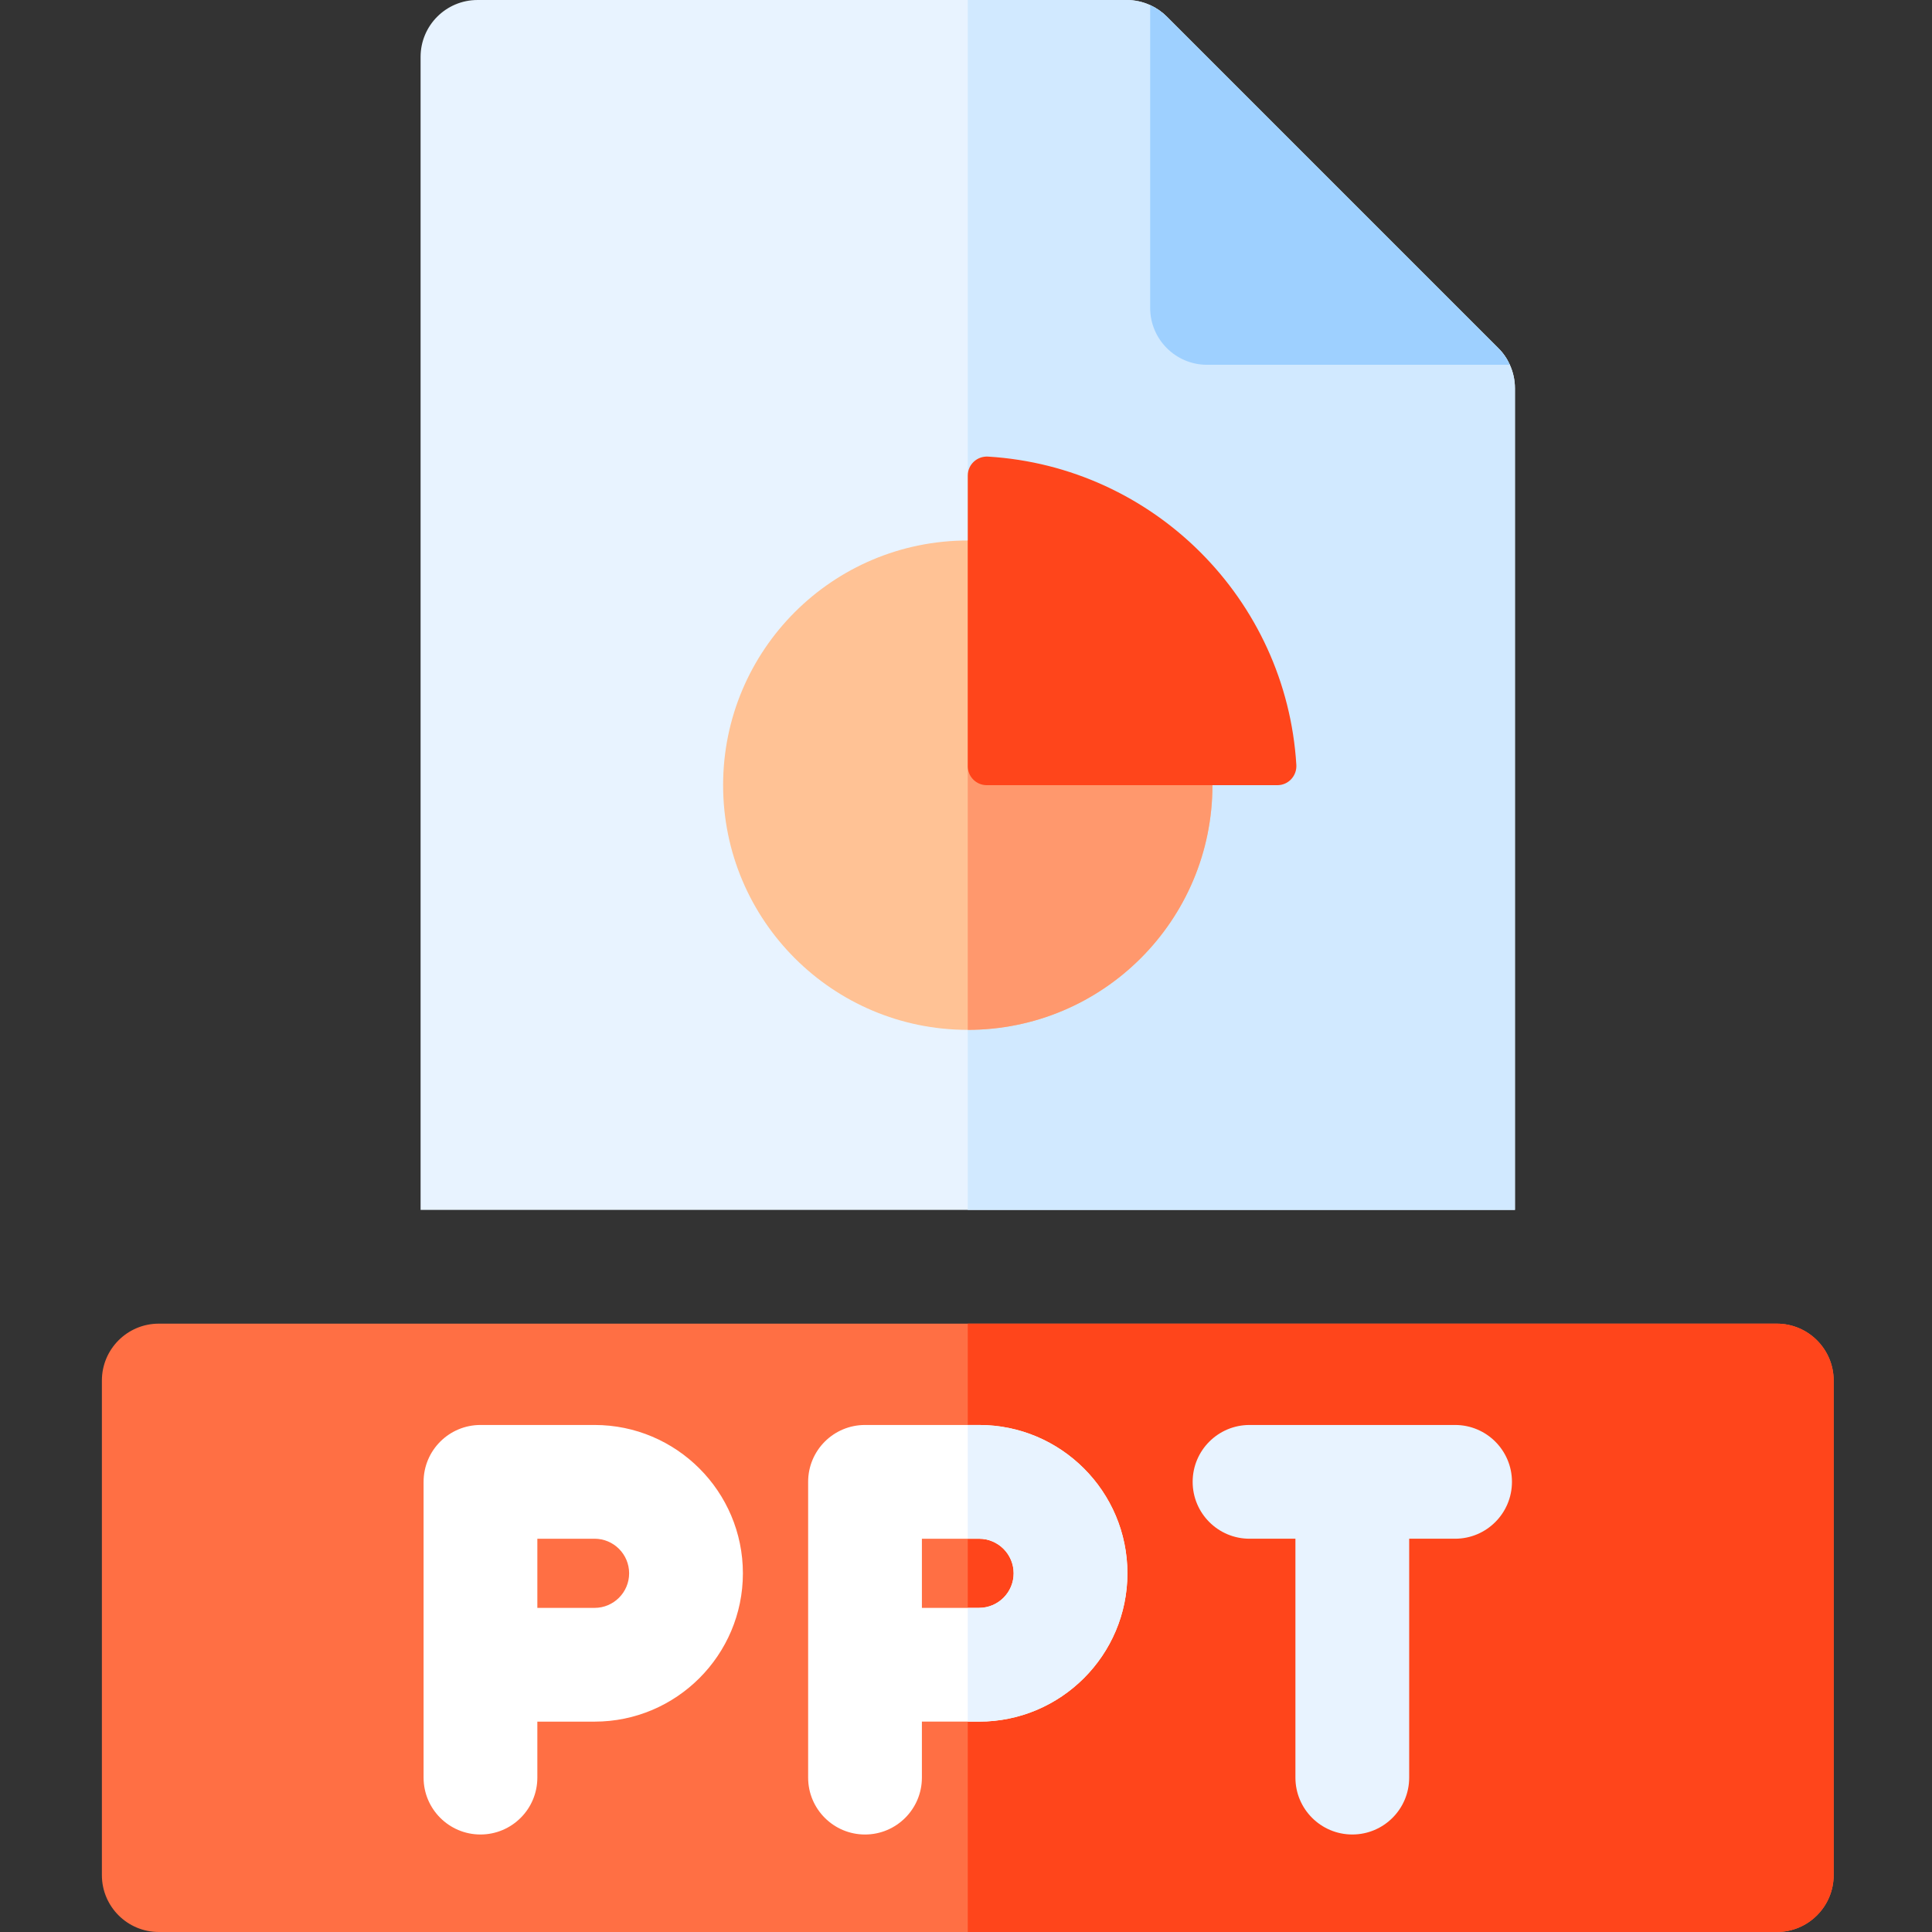 <svg height="512pt" viewBox="-27 0 512 512" width="512pt" xmlns="http://www.w3.org/2000/svg"><rect x="-27" y="0" width="512" height="512" fill="#333333" stroke="none"/><path d="m374.477 102.914v217.723h-290.016v-305.562c0-8.32 6.754-15.074 15.074-15.074h172.031c2.172 0 4.301.473 6.238 1.355 1.629.746 3.117 1.77 4.414 3.055l87.848 87.852c1.297 1.285 2.32 2.781 3.055 4.41.887 1.941 1.355 4.07 1.355 6.242zm0 0" fill="#e8f3ff"/><path d="m374.477 102.914v217.723h-145.008v-320.637h42.098c2.172 0 4.301.473 6.238 1.355 1.629.746 3.117 1.77 4.414 3.055l87.848 87.852c1.297 1.285 2.32 2.781 3.055 4.41.887 1.941 1.355 4.07 1.355 6.242zm0 0" fill="#d1e9ff"/><path d="m373.121 96.672h-80.242c-8.32 0-15.074-6.754-15.074-15.074v-80.242c1.629.746 3.117 1.77 4.414 3.055l87.848 87.852c1.297 1.285 2.32 2.781 3.055 4.41zm0 0" fill="#9ed0ff"/><path d="m458.941 365.855v131.07c0 8.32-6.754 15.074-15.074 15.074h-428.793c-8.32 0-15.074-6.754-15.074-15.074v-131.07c0-8.32 6.754-15.074 15.074-15.074h428.793c8.32 0 15.074 6.754 15.074 15.074zm0 0" fill="#ff6f44"/><path d="m458.941 365.855v131.07c0 8.32-6.754 15.074-15.074 15.074h-214.398v-161.219h214.398c8.32 0 15.074 6.754 15.074 15.074zm0 0" fill="#ff451b"/><path d="m130.566 377.633h-30.238c-8.324 0-15.074 6.746-15.074 15.07v78.383c0 8.324 6.75 15.074 15.074 15.074s15.074-6.75 15.074-15.074v-14.836h15.164c21.676 0 39.309-17.633 39.309-39.309 0-21.676-17.633-39.309-39.309-39.309zm0 48.473h-15.164v-18.328h15.164c5.051 0 9.16 4.109 9.16 9.164 0 5.051-4.109 9.164-9.16 9.164zm0 0" fill="#fff"/><path d="m232.477 377.633h-30.238c-8.332 0-15.074 6.742-15.074 15.074v78.383c0 8.32 6.742 15.074 15.074 15.074 8.32 0 15.074-6.754 15.074-15.074v-14.844h15.164c21.676 0 39.301-17.625 39.301-39.301 0-21.676-17.625-39.312-39.301-39.312zm0 48.469h-15.164v-18.32h15.164c5.043 0 9.152 4.109 9.152 9.164 0 5.047-4.109 9.156-9.152 9.156zm0 0" fill="#fff"/><path d="m271.777 416.945c0 21.676-17.625 39.301-39.301 39.301h-3.008v-30.145h3.008c5.043 0 9.152-4.109 9.152-9.156 0-5.055-4.109-9.164-9.152-9.164h-3.008v-30.148h3.008c21.676 0 39.301 17.637 39.301 39.312zm0 0" fill="#e8f3ff"/><path d="m358.613 377.633h-54.473c-8.328 0-15.074 6.746-15.074 15.07s6.746 15.074 15.074 15.074h12.16v63.309c0 8.324 6.75 15.074 15.074 15.074s15.074-6.75 15.074-15.074v-63.309h12.164c8.324 0 15.074-6.75 15.074-15.074s-6.75-15.07-15.074-15.07zm0 0" fill="#e8f3ff"/><path d="m294.309 208.074c0 35.816-29.023 64.848-64.84 64.848-35.812 0-64.836-29.031-64.836-64.848 0-35.805 29.023-64.836 64.836-64.836 35.816 0 64.84 29.031 64.84 64.836zm0 0" fill="#ffc295"/><path d="m294.309 208.074c0 35.816-29.023 64.848-64.84 64.848v-129.684c35.816 0 64.84 29.031 64.84 64.836zm0 0" fill="#ff986d"/><path d="m311.527 208.078h-77.031c-2.777 0-5.027-2.25-5.027-5.023v-77.035c0-2.918 2.477-5.191 5.391-5.016 43.887 2.676 79.008 37.801 81.684 81.688.176 2.91-2.098 5.387-5.016 5.387zm0 0" fill="#ff451b"/></svg>